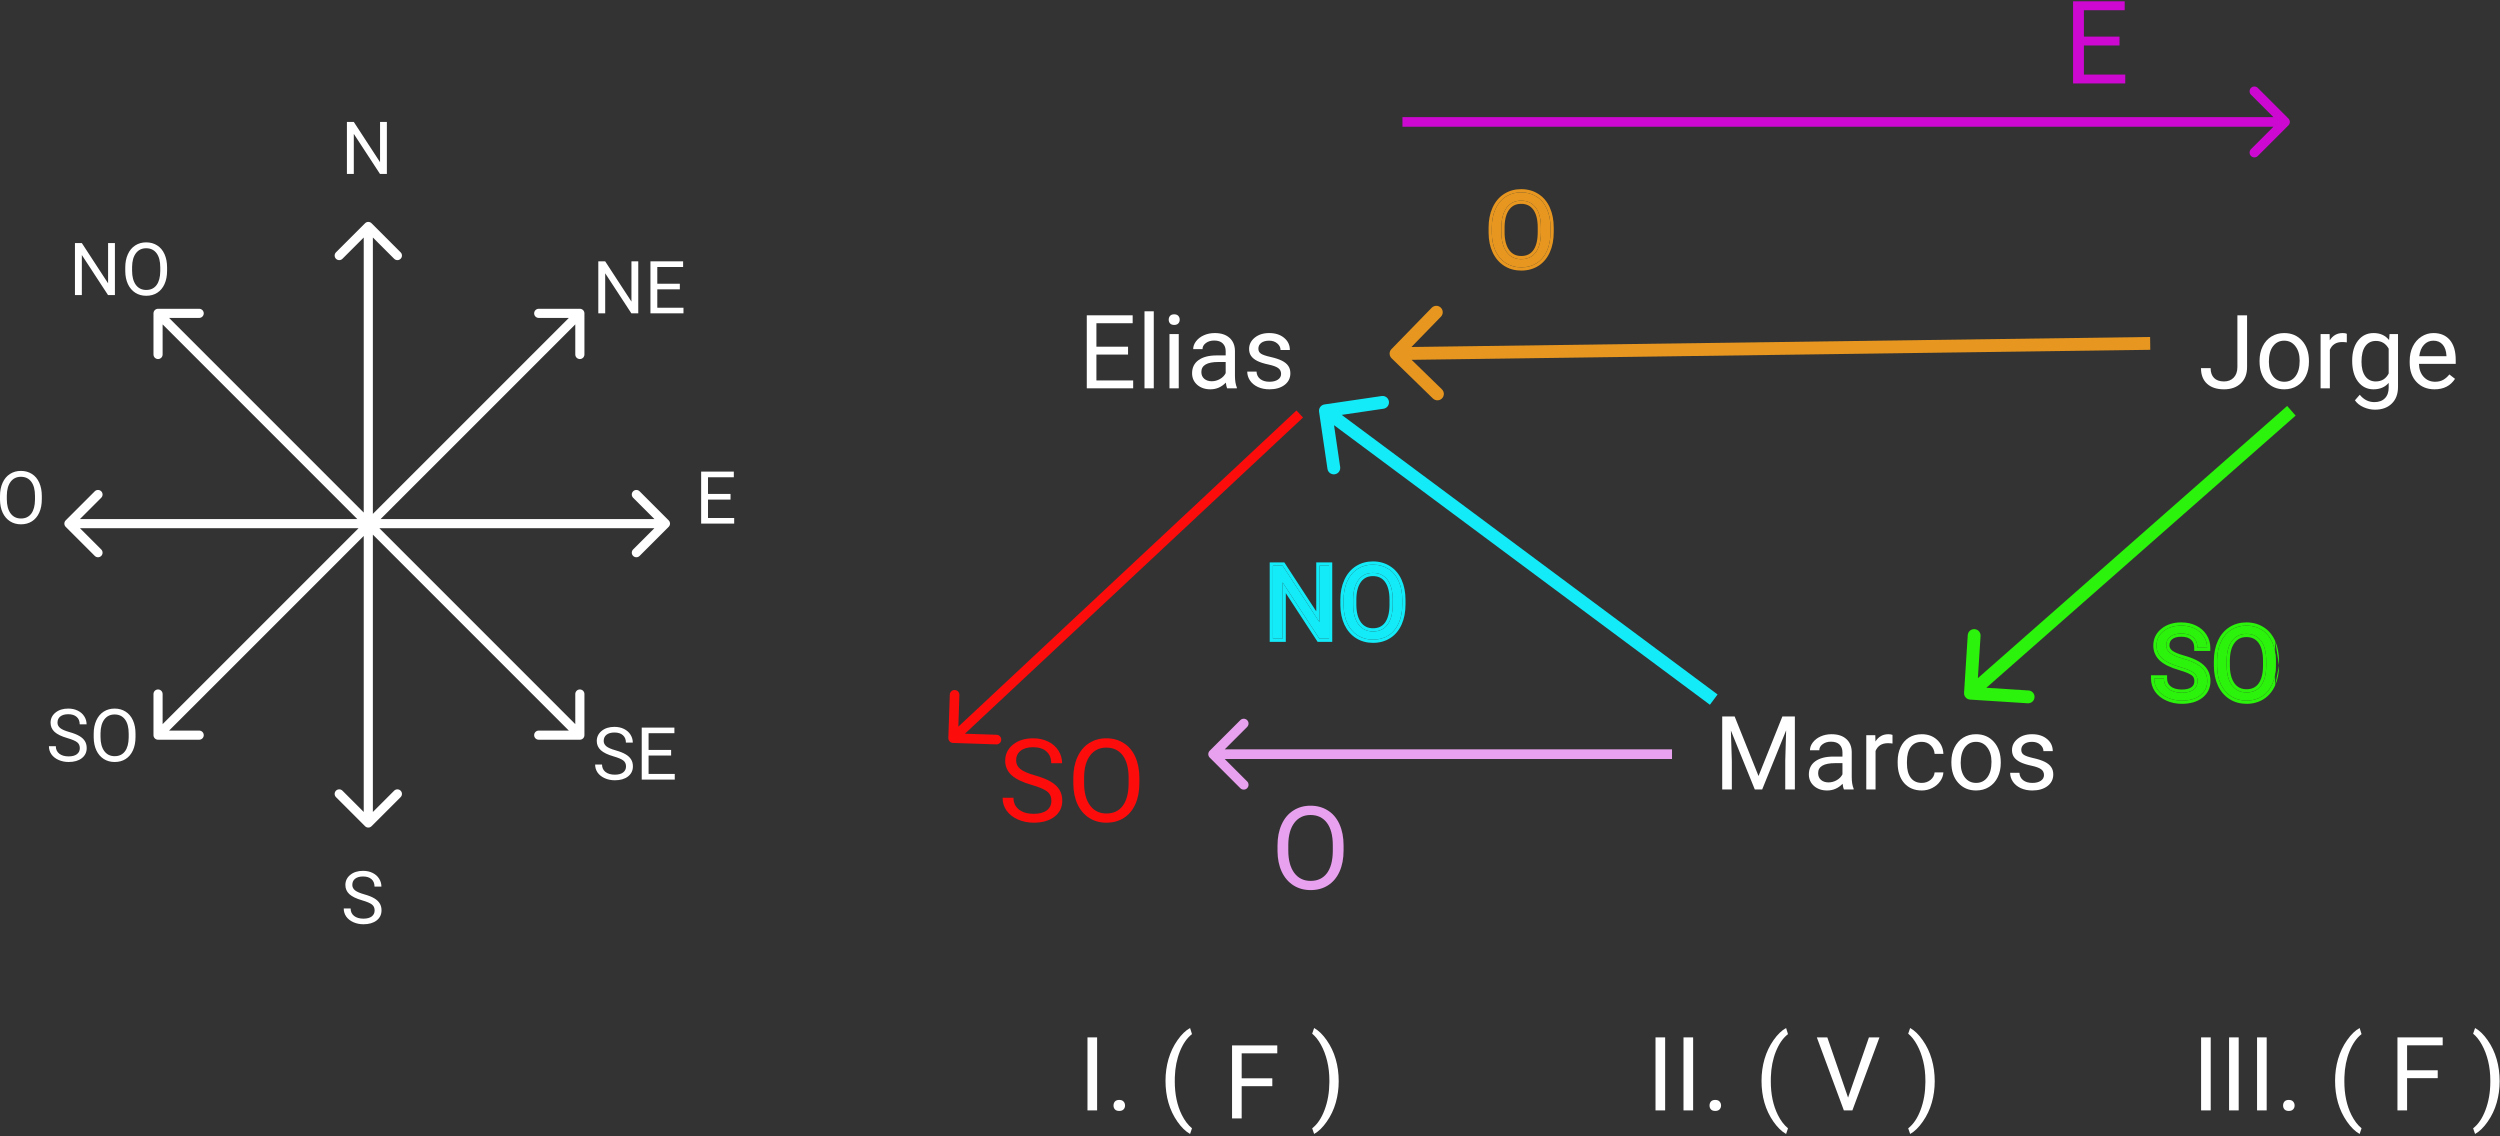 <svg width="779" height="354" viewBox="0 0 779 354" fill="none" xmlns="http://www.w3.org/2000/svg">
<rect x="0" y="0" width="779" height="354" fill="#333333" stroke="none"/>
<g id="0128209">
<path id="Union" fill-rule="evenodd" clip-rule="evenodd" d="M120.549 54.201H118.402L110.246 41.716V54.201H108.098V38H110.246L118.424 50.54V38H120.549V54.201ZM113.756 257.454C114.312 258.01 115.214 258.01 115.77 257.454L124.834 248.39C125.39 247.834 125.39 246.932 124.834 246.376C124.278 245.82 123.376 245.82 122.82 246.376L116.187 253.008V166.594L177.245 227.652H167.865C167.079 227.652 166.441 228.289 166.441 229.076C166.441 229.863 167.079 230.5 167.865 230.5H180.683C181.47 230.5 182.108 229.863 182.108 229.076V216.258C182.108 215.471 181.47 214.833 180.683 214.833C179.897 214.833 179.259 215.471 179.259 216.258V225.637L118.202 164.58H203.915L197.282 171.212C196.726 171.769 196.726 172.67 197.282 173.227C197.838 173.783 198.74 173.783 199.296 173.227L208.36 164.163C208.916 163.607 208.916 162.705 208.36 162.149L199.296 153.085C198.74 152.529 197.838 152.529 197.282 153.085C196.726 153.641 196.726 154.543 197.282 155.099L203.915 161.731H118.606L179.259 101.079V110.459C179.259 111.245 179.897 111.883 180.683 111.883C181.47 111.883 182.108 111.245 182.108 110.459V97.64C182.108 96.854 181.47 96.216 180.683 96.216H167.865C167.079 96.216 166.441 96.854 166.441 97.64C166.441 98.427 167.079 99.064 167.865 99.064H177.245L116.187 160.122V74.007L122.82 80.64C123.376 81.196 124.278 81.196 124.834 80.64C125.39 80.084 125.39 79.182 124.834 78.626L115.77 69.562C115.214 69.005 114.312 69.005 113.756 69.562L104.692 78.626C104.136 79.182 104.136 80.084 104.692 80.64C105.248 81.196 106.15 81.196 106.706 80.64L113.339 74.007V159.717L52.686 99.065H62.066C62.853 99.065 63.49 98.427 63.49 97.64C63.49 96.854 62.853 96.216 62.066 96.216H49.248C48.461 96.216 47.824 96.854 47.824 97.64V110.459C47.824 111.245 48.461 111.883 49.248 111.883C50.034 111.883 50.672 111.245 50.672 110.459V101.079L111.325 161.731H24.913L31.546 155.099C32.102 154.543 32.102 153.641 31.546 153.085C30.99 152.529 30.088 152.529 29.532 153.085L20.468 162.149C19.912 162.705 19.912 163.607 20.468 164.163L29.532 173.227C30.088 173.783 30.99 173.783 31.546 173.227C32.102 172.67 32.102 171.769 31.546 171.212L24.913 164.58H111.729L50.672 225.637V216.258C50.672 215.471 50.034 214.833 49.248 214.833C48.461 214.833 47.824 215.471 47.824 216.258V229.076C47.824 229.862 48.461 230.5 49.248 230.5H62.066C62.853 230.5 63.49 229.862 63.49 229.076C63.49 228.289 62.853 227.652 62.066 227.652H52.686L113.339 166.999V253.008L106.706 246.376C106.15 245.82 105.248 245.82 104.692 246.376C104.136 246.932 104.136 247.834 104.692 248.39L113.756 257.454ZM108.866 278.62C109.704 279.384 111.039 280.029 112.872 280.556C114.333 280.979 115.342 281.409 115.898 281.847C116.455 282.277 116.733 282.889 116.733 283.683C116.733 284.477 116.432 285.103 115.831 285.563C115.231 286.023 114.366 286.253 113.239 286.253C112.03 286.253 111.062 285.971 110.335 285.407C109.615 284.836 109.255 284.061 109.255 283.082H107.108C107.108 284.024 107.368 284.866 107.887 285.608C108.413 286.35 109.159 286.936 110.123 287.366C111.088 287.789 112.126 288 113.239 288C114.952 288 116.321 287.607 117.345 286.821C118.368 286.027 118.88 284.974 118.88 283.661C118.88 282.837 118.695 282.121 118.324 281.513C117.96 280.905 117.397 280.374 116.633 279.922C115.876 279.462 114.823 279.043 113.473 278.665C112.13 278.286 111.177 277.871 110.613 277.418C110.057 276.958 109.778 276.398 109.778 275.738C109.778 274.915 110.071 274.273 110.657 273.813C111.251 273.346 112.074 273.112 113.128 273.112C114.263 273.112 115.142 273.394 115.765 273.958C116.388 274.514 116.699 275.282 116.699 276.261H118.847C118.847 275.364 118.606 274.536 118.124 273.78C117.649 273.023 116.974 272.43 116.098 271.999C115.231 271.569 114.24 271.354 113.128 271.354C111.496 271.354 110.168 271.773 109.144 272.611C108.128 273.442 107.62 274.496 107.62 275.772C107.62 276.899 108.035 277.849 108.866 278.62ZM227.635 155.667H220.614V161.409H228.77V163.156H218.477V146.955H228.659V148.713H220.614V153.92H227.635V155.667ZM12.229 159.74C12.763 158.553 13.03 157.166 13.03 155.578V154.555C13.03 152.975 12.763 151.591 12.229 150.404C11.694 149.21 10.93 148.301 9.936 147.678C8.95 147.048 7.807 146.732 6.509 146.732C5.233 146.732 4.098 147.051 3.104 147.689C2.118 148.32 1.354 149.232 0.812 150.427C0.271 151.621 0 152.997 0 154.555V155.723C0.015 157.251 0.293 158.597 0.835 159.762C1.383 160.919 2.151 161.813 3.138 162.444C4.124 163.067 5.256 163.378 6.532 163.378C7.837 163.378 8.979 163.067 9.959 162.444C10.938 161.821 11.694 160.919 12.229 159.74ZM9.747 150.115C10.519 151.139 10.904 152.611 10.904 154.532V155.734C10.882 157.611 10.493 159.054 9.736 160.062C8.979 161.064 7.911 161.565 6.532 161.565C5.159 161.565 4.08 161.034 3.294 159.973C2.515 158.905 2.125 157.44 2.125 155.578V154.388C2.147 152.563 2.544 151.139 3.316 150.115C4.095 149.084 5.159 148.568 6.509 148.568C7.896 148.568 8.976 149.084 9.747 150.115ZM52.063 84.366C52.063 85.953 51.796 87.341 51.262 88.527C50.728 89.707 49.971 90.608 48.992 91.231C48.013 91.854 46.87 92.166 45.565 92.166C44.289 92.166 43.158 91.854 42.171 91.231C41.184 90.601 40.417 89.707 39.868 88.55C39.326 87.385 39.048 86.039 39.033 84.511V83.342C39.033 81.784 39.304 80.409 39.846 79.214C40.387 78.02 41.151 77.108 42.138 76.477C43.132 75.839 44.267 75.52 45.543 75.52C46.841 75.52 47.983 75.835 48.97 76.466C49.964 77.089 50.728 77.998 51.262 79.192C51.796 80.379 52.063 81.762 52.063 83.342V84.366ZM49.938 83.32C49.938 81.399 49.552 79.926 48.781 78.903C48.009 77.871 46.93 77.356 45.543 77.356C44.193 77.356 43.128 77.871 42.349 78.903C41.578 79.926 41.181 81.351 41.159 83.175V84.366C41.159 86.228 41.548 87.693 42.327 88.761C43.113 89.822 44.193 90.352 45.565 90.352C46.945 90.352 48.013 89.852 48.769 88.85C49.526 87.841 49.915 86.398 49.938 84.522V83.32ZM35.806 91.943H33.659L25.503 79.459V91.943H23.355V75.743H25.503L33.681 88.283V75.743H35.806V91.943ZM196.735 97.64H198.883V81.44H196.758V93.98L188.579 81.44H186.432V97.64H188.579V85.156L196.735 97.64ZM204.813 90.152H211.835V88.405H204.813V83.198H212.858V81.44H202.677V97.64H212.97V95.894H204.813V90.152ZM21.008 229.995C19.175 229.469 17.84 228.823 17.002 228.059C16.171 227.288 15.756 226.338 15.756 225.211C15.756 223.935 16.264 222.881 17.28 222.051C18.304 221.212 19.632 220.793 21.264 220.793C22.376 220.793 23.367 221.008 24.235 221.439C25.11 221.869 25.785 222.462 26.26 223.219C26.742 223.976 26.983 224.803 26.983 225.7H24.835C24.835 224.721 24.524 223.953 23.901 223.397C23.278 222.833 22.398 222.551 21.264 222.551C20.21 222.551 19.387 222.785 18.793 223.252C18.207 223.712 17.914 224.354 17.914 225.177C17.914 225.838 18.193 226.398 18.749 226.857C19.313 227.31 20.266 227.725 21.608 228.104C22.959 228.482 24.012 228.901 24.769 229.361C25.533 229.814 26.096 230.344 26.46 230.952C26.831 231.56 27.016 232.276 27.016 233.1C27.016 234.413 26.504 235.466 25.481 236.26C24.457 237.046 23.088 237.439 21.375 237.439C20.262 237.439 19.224 237.228 18.259 236.805C17.295 236.375 16.549 235.789 16.023 235.047C15.504 234.305 15.244 233.463 15.244 232.521H17.391C17.391 233.5 17.751 234.275 18.471 234.847C19.198 235.41 20.166 235.692 21.375 235.692C22.502 235.692 23.367 235.462 23.967 235.002C24.568 234.543 24.869 233.916 24.869 233.122C24.869 232.328 24.59 231.716 24.034 231.286C23.478 230.848 22.469 230.418 21.008 229.995ZM42.227 229.639C42.227 231.227 41.96 232.614 41.426 233.801C40.892 234.98 40.135 235.881 39.156 236.505C38.176 237.128 37.034 237.439 35.729 237.439C34.453 237.439 33.322 237.128 32.335 236.505C31.348 235.874 30.581 234.98 30.032 233.823C29.49 232.658 29.212 231.312 29.197 229.784V228.616C29.197 227.058 29.468 225.682 30.009 224.487C30.551 223.293 31.315 222.381 32.301 221.75C33.295 221.112 34.431 220.793 35.706 220.793C37.005 220.793 38.147 221.109 39.133 221.739C40.127 222.362 40.892 223.271 41.426 224.465C41.96 225.652 42.227 227.036 42.227 228.616V229.639ZM40.102 228.593C40.102 226.672 39.716 225.2 38.944 224.176C38.173 223.145 37.093 222.629 35.706 222.629C34.356 222.629 33.292 223.145 32.513 224.176C31.741 225.2 31.345 226.624 31.322 228.449V229.639C31.322 231.501 31.712 232.966 32.491 234.034C33.277 235.095 34.356 235.626 35.729 235.626C37.108 235.626 38.176 235.125 38.933 234.123C39.69 233.115 40.079 231.672 40.102 229.795V228.593ZM187.2 233.756C188.038 234.52 189.373 235.166 191.205 235.692C192.667 236.115 193.675 236.545 194.232 236.983C194.788 237.413 195.066 238.025 195.066 238.819C195.066 239.613 194.766 240.24 194.165 240.699C193.564 241.159 192.7 241.389 191.572 241.389C190.363 241.389 189.395 241.107 188.668 240.544C187.949 239.972 187.589 239.197 187.589 238.218H185.442C185.442 239.16 185.701 240.002 186.22 240.744C186.747 241.486 187.493 242.072 188.457 242.502C189.421 242.925 190.46 243.136 191.572 243.136C193.286 243.136 194.655 242.743 195.678 241.957C196.702 241.163 197.214 240.11 197.214 238.797C197.214 237.973 197.028 237.258 196.658 236.649C196.294 236.041 195.73 235.511 194.966 235.058C194.21 234.598 193.156 234.179 191.806 233.801C190.464 233.422 189.51 233.007 188.947 232.555C188.39 232.095 188.112 231.535 188.112 230.874C188.112 230.051 188.405 229.409 188.991 228.949C189.584 228.482 190.408 228.248 191.461 228.248C192.596 228.248 193.475 228.53 194.098 229.094C194.721 229.65 195.033 230.418 195.033 231.397H197.18C197.18 230.5 196.939 229.673 196.457 228.916C195.982 228.159 195.307 227.566 194.432 227.136C193.564 226.705 192.574 226.49 191.461 226.49C189.829 226.49 188.501 226.909 187.478 227.748C186.462 228.578 185.953 229.632 185.953 230.908C185.953 232.035 186.369 232.985 187.2 233.756ZM202.099 235.425H209.12V233.678H202.099V228.471H210.143V226.713H199.962V242.914H210.255V241.167H202.099V235.425Z" fill="white"/>
<g id="Group 143">
<g id="Group 141">
<g id="Jorge">
<path d="M697.172 98.25H700.188V114.359C700.188 116.536 699.531 118.24 698.219 119.469C696.917 120.698 695.177 121.312 693 121.312C690.74 121.312 688.979 120.734 687.719 119.578C686.458 118.422 685.828 116.802 685.828 114.719H688.828C688.828 116.021 689.182 117.036 689.891 117.766C690.609 118.495 691.646 118.859 693 118.859C694.24 118.859 695.24 118.469 696 117.688C696.771 116.906 697.161 115.812 697.172 114.406V98.25Z" fill="white"/>
<path d="M704.078 112.391C704.078 110.734 704.401 109.245 705.047 107.922C705.703 106.599 706.609 105.578 707.766 104.859C708.932 104.141 710.26 103.781 711.75 103.781C714.052 103.781 715.911 104.578 717.328 106.172C718.755 107.766 719.469 109.885 719.469 112.531V112.734C719.469 114.38 719.151 115.859 718.516 117.172C717.891 118.474 716.99 119.49 715.812 120.219C714.646 120.948 713.302 121.312 711.781 121.312C709.49 121.312 707.63 120.516 706.203 118.922C704.786 117.328 704.078 115.219 704.078 112.594V112.391ZM706.984 112.734C706.984 114.609 707.417 116.115 708.281 117.25C709.156 118.385 710.323 118.953 711.781 118.953C713.25 118.953 714.417 118.38 715.281 117.234C716.146 116.078 716.578 114.464 716.578 112.391C716.578 110.536 716.135 109.036 715.25 107.891C714.375 106.734 713.208 106.156 711.75 106.156C710.323 106.156 709.172 106.724 708.297 107.859C707.422 108.995 706.984 110.62 706.984 112.734Z" fill="white"/>
<path d="M731.266 106.688C730.828 106.615 730.354 106.578 729.844 106.578C727.948 106.578 726.661 107.385 725.984 109V121H723.094V104.094H725.906L725.953 106.047C726.901 104.536 728.245 103.781 729.984 103.781C730.547 103.781 730.974 103.854 731.266 104V106.688Z" fill="white"/>
<path d="M732.938 112.406C732.938 109.771 733.547 107.677 734.766 106.125C735.984 104.562 737.599 103.781 739.609 103.781C741.672 103.781 743.281 104.51 744.438 105.969L744.578 104.094H747.219V120.594C747.219 122.781 746.568 124.505 745.266 125.766C743.974 127.026 742.234 127.656 740.047 127.656C738.828 127.656 737.635 127.396 736.469 126.875C735.302 126.354 734.411 125.641 733.797 124.734L735.297 123C736.536 124.531 738.052 125.297 739.844 125.297C741.25 125.297 742.344 124.901 743.125 124.109C743.917 123.318 744.312 122.203 744.312 120.766V119.312C743.156 120.646 741.578 121.312 739.578 121.312C737.599 121.312 735.995 120.516 734.766 118.922C733.547 117.328 732.938 115.156 732.938 112.406ZM735.844 112.734C735.844 114.641 736.234 116.141 737.016 117.234C737.797 118.318 738.891 118.859 740.297 118.859C742.12 118.859 743.458 118.031 744.312 116.375V108.656C743.427 107.042 742.099 106.234 740.328 106.234C738.922 106.234 737.823 106.781 737.031 107.875C736.24 108.969 735.844 110.589 735.844 112.734Z" fill="white"/>
<path d="M758.609 121.312C756.318 121.312 754.453 120.562 753.016 119.062C751.578 117.552 750.859 115.536 750.859 113.016V112.484C750.859 110.807 751.177 109.312 751.812 108C752.458 106.677 753.354 105.646 754.5 104.906C755.656 104.156 756.906 103.781 758.25 103.781C760.448 103.781 762.156 104.505 763.375 105.953C764.594 107.401 765.203 109.474 765.203 112.172V113.375H753.75C753.792 115.042 754.276 116.391 755.203 117.422C756.141 118.443 757.328 118.953 758.766 118.953C759.786 118.953 760.651 118.745 761.359 118.328C762.068 117.911 762.688 117.359 763.219 116.672L764.984 118.047C763.568 120.224 761.443 121.312 758.609 121.312ZM758.25 106.156C757.083 106.156 756.104 106.583 755.312 107.438C754.521 108.281 754.031 109.469 753.844 111H762.312V110.781C762.229 109.312 761.833 108.177 761.125 107.375C760.417 106.562 759.458 106.156 758.25 106.156Z" fill="white"/>
</g>
<path id="Arrow 10 (Stroke)" fill-rule="evenodd" clip-rule="evenodd" d="M631.836 219.142L613.873 217.996C612.77 217.926 611.934 216.975 612.004 215.873L613.151 197.909C613.221 196.807 614.172 195.97 615.274 196.041C616.376 196.111 617.213 197.062 617.143 198.164L616.304 211.309L712.679 126.499L715.321 129.501L618.946 214.312L632.091 215.151C633.193 215.221 634.03 216.172 633.959 217.274C633.889 218.376 632.938 219.213 631.836 219.142Z" fill="#2CF30B"/>
<g id="SO">
<path d="M679.344 207.859C676.771 207.12 674.896 206.214 673.719 205.141C672.552 204.057 671.969 202.724 671.969 201.141C671.969 199.349 672.682 197.87 674.109 196.703C675.547 195.526 677.411 194.938 679.703 194.938C681.266 194.938 682.656 195.24 683.875 195.844C685.104 196.448 686.052 197.281 686.719 198.344C687.396 199.406 687.734 200.568 687.734 201.828H684.719C684.719 200.453 684.281 199.375 683.406 198.594C682.531 197.802 681.297 197.406 679.703 197.406C678.224 197.406 677.068 197.734 676.234 198.391C675.411 199.036 675 199.938 675 201.094C675 202.021 675.391 202.807 676.172 203.453C676.964 204.089 678.302 204.672 680.188 205.203C682.083 205.734 683.562 206.323 684.625 206.969C685.698 207.604 686.49 208.349 687 209.203C687.521 210.057 687.781 211.062 687.781 212.219C687.781 214.062 687.062 215.542 685.625 216.656C684.188 217.76 682.266 218.312 679.859 218.312C678.297 218.312 676.839 218.016 675.484 217.422C674.13 216.818 673.083 215.995 672.344 214.953C671.615 213.911 671.25 212.729 671.25 211.406H674.266C674.266 212.781 674.771 213.87 675.781 214.672C676.802 215.464 678.161 215.859 679.859 215.859C681.443 215.859 682.656 215.536 683.5 214.891C684.344 214.245 684.766 213.365 684.766 212.25C684.766 211.135 684.375 210.276 683.594 209.672C682.812 209.057 681.396 208.453 679.344 207.859Z" fill="#2CF30B"/>
<path d="M709.141 207.359C709.141 209.589 708.766 211.536 708.016 213.203C707.266 214.859 706.203 216.125 704.828 217C703.453 217.875 701.849 218.312 700.016 218.312C698.224 218.312 696.635 217.875 695.25 217C693.865 216.115 692.786 214.859 692.016 213.234C691.255 211.599 690.865 209.708 690.844 207.562V205.922C690.844 203.734 691.224 201.802 691.984 200.125C692.745 198.448 693.818 197.167 695.203 196.281C696.599 195.385 698.193 194.938 699.984 194.938C701.807 194.938 703.411 195.38 704.797 196.266C706.193 197.141 707.266 198.417 708.016 200.094C708.766 201.76 709.141 203.703 709.141 205.922V207.359ZM706.156 205.891C706.156 203.193 705.615 201.125 704.531 199.688C703.448 198.24 701.932 197.516 699.984 197.516C698.089 197.516 696.594 198.24 695.5 199.688C694.417 201.125 693.859 203.125 693.828 205.688V207.359C693.828 209.974 694.375 212.031 695.469 213.531C696.573 215.021 698.089 215.766 700.016 215.766C701.953 215.766 703.453 215.062 704.516 213.656C705.578 212.24 706.125 210.214 706.156 207.578V205.891Z" fill="#2CF30B"/>
</g>
<path id="SO (Stroke)" fill-rule="evenodd" clip-rule="evenodd" d="M687.66 200.828C687.527 199.947 687.213 199.119 686.719 198.344C686.052 197.281 685.104 196.448 683.875 195.844C682.656 195.24 681.266 194.938 679.703 194.938C677.411 194.938 675.547 195.526 674.109 196.703C672.682 197.87 671.969 199.349 671.969 201.141C671.969 202.724 672.552 204.057 673.719 205.141C674.896 206.214 676.771 207.12 679.344 207.859C681.396 208.453 682.812 209.057 683.594 209.672C684.375 210.276 684.766 211.135 684.766 212.25C684.766 213.365 684.344 214.245 683.5 214.891C682.656 215.536 681.443 215.859 679.859 215.859C678.161 215.859 676.802 215.464 675.781 214.672C674.771 213.87 674.266 212.781 674.266 211.406H671.25C671.25 211.749 671.274 212.082 671.323 212.406C671.463 213.332 671.804 214.181 672.344 214.953C673.083 215.995 674.13 216.818 675.484 217.422C676.839 218.016 678.297 218.312 679.859 218.312C682.266 218.312 684.188 217.76 685.625 216.656C687.062 215.542 687.781 214.062 687.781 212.219C687.781 211.062 687.521 210.057 687 209.203C686.49 208.349 685.698 207.604 684.625 206.969C683.562 206.323 682.083 205.734 680.188 205.203C678.302 204.672 676.964 204.089 676.172 203.453C675.391 202.807 675 202.021 675 201.094C675 199.938 675.411 199.036 676.234 198.391C677.068 197.734 678.224 197.406 679.703 197.406C681.297 197.406 682.531 197.802 683.406 198.594C684.281 199.375 684.719 200.453 684.719 201.828H687.734C687.734 201.488 687.71 201.154 687.66 200.828ZM680.458 204.24C678.61 203.72 677.434 203.181 676.803 202.678C676.232 202.203 676 201.69 676 201.094C676 200.208 676.298 199.612 676.852 199.177L676.853 199.176C677.452 198.705 678.361 198.406 679.703 198.406C681.137 198.406 682.1 198.761 682.735 199.335L682.74 199.34C683.366 199.898 683.719 200.684 683.719 201.828V202.828H688.734V201.828C688.734 200.379 688.342 199.032 687.564 197.809C686.79 196.577 685.696 195.625 684.318 194.947C682.942 194.265 681.396 193.938 679.703 193.938C677.236 193.938 675.131 194.574 673.476 195.929M680.458 204.24C682.394 204.783 683.968 205.4 685.14 206.111C686.316 206.809 687.242 207.66 687.856 208.686C688.485 209.72 688.781 210.91 688.781 212.219C688.781 214.367 687.923 216.14 686.238 217.447L686.234 217.449C684.572 218.726 682.414 219.312 679.859 219.312C678.167 219.312 676.571 218.99 675.083 218.338L675.077 218.335C673.586 217.67 672.387 216.742 671.528 215.532L671.524 215.527C670.673 214.31 670.25 212.926 670.25 211.406V210.406H675.266V211.406C675.266 212.497 675.648 213.287 676.399 213.885C677.196 214.501 678.316 214.859 679.859 214.859C681.326 214.859 682.29 214.557 682.892 214.097C683.475 213.65 683.766 213.071 683.766 212.25C683.766 211.4 683.485 210.852 682.982 210.463L682.975 210.458C682.357 209.972 681.104 209.41 679.067 208.82C676.434 208.064 674.388 207.104 673.045 205.88L673.038 205.873C671.669 204.602 670.969 203.004 670.969 201.141C670.969 199.039 671.825 197.279 673.476 195.929M708.928 213.613L708.927 213.616C708.106 215.428 706.923 216.853 705.365 217.844C703.81 218.833 702.015 219.312 700.016 219.312C698.053 219.312 696.276 218.831 694.716 217.845L694.711 217.843C693.153 216.847 691.956 215.441 691.112 213.663L691.109 213.656C690.278 211.869 689.866 209.834 689.844 207.572L689.844 207.562L689.844 205.922C689.844 203.618 690.244 201.541 691.074 199.712C691.904 197.881 693.097 196.441 694.664 195.439C696.234 194.432 698.018 193.938 699.984 193.938C701.975 193.938 703.769 194.423 705.332 195.421C706.912 196.412 708.107 197.849 708.928 199.683M703.733 200.289L703.731 200.287C702.852 199.113 701.645 198.516 699.984 198.516C698.386 198.516 697.194 199.105 696.299 200.289C695.388 201.497 694.859 203.26 694.828 205.694V207.359C694.828 209.844 695.349 211.667 696.274 212.939C697.181 214.16 698.392 214.766 700.016 214.766C701.675 214.766 702.864 214.183 703.717 213.055C704.602 211.874 705.126 210.09 705.156 207.572V205.891C705.156 203.307 704.634 201.486 703.733 200.289ZM706.156 207.578C706.125 210.214 705.578 212.24 704.516 213.656C703.453 215.062 701.953 215.766 700.016 215.766C698.089 215.766 696.573 215.021 695.469 213.531C694.375 212.031 693.828 209.974 693.828 207.359V205.688C693.859 203.125 694.417 201.125 695.5 199.688C696.594 198.24 698.089 197.516 699.984 197.516C701.932 197.516 703.448 198.24 704.531 199.688C705.615 201.125 706.156 203.193 706.156 205.891V207.578ZM708.928 213.613C709.747 211.793 710.141 209.7 710.141 207.359L708.928 213.613ZM708.928 199.686C709.747 201.505 710.141 203.592 710.141 205.922V207.359M708.016 213.203C708.766 211.536 709.141 209.589 709.141 207.359V205.922C709.141 203.703 708.766 201.76 708.016 200.094C707.266 198.417 706.193 197.141 704.797 196.266C703.411 195.38 701.807 194.938 699.984 194.938C698.193 194.938 696.599 195.385 695.203 196.281C693.818 197.167 692.745 198.448 691.984 200.125C691.224 201.802 690.844 203.734 690.844 205.922V207.562C690.865 209.708 691.255 211.599 692.016 213.234C692.786 214.859 693.865 216.115 695.25 217C696.635 217.875 698.224 218.312 700.016 218.312C701.849 218.312 703.453 217.875 704.828 217C706.203 216.125 707.266 214.859 708.016 213.203Z" fill="#2CF30B"/>
<g id="Marcos">
<path d="M540.516 223.25L547.953 241.812L555.391 223.25H559.281V246H556.281V237.141L556.562 227.578L549.094 246H546.797L539.344 227.625L539.641 237.141V246H536.641V223.25H540.516Z" fill="white"/>
<path d="M574.562 246C574.396 245.667 574.26 245.073 574.156 244.219C572.812 245.615 571.208 246.312 569.344 246.312C567.677 246.312 566.307 245.844 565.234 244.906C564.172 243.958 563.641 242.76 563.641 241.312C563.641 239.552 564.307 238.188 565.641 237.219C566.984 236.24 568.87 235.75 571.297 235.75H574.109V234.422C574.109 233.411 573.807 232.609 573.203 232.016C572.599 231.411 571.708 231.109 570.531 231.109C569.5 231.109 568.635 231.37 567.938 231.891C567.24 232.411 566.891 233.042 566.891 233.781H563.984C563.984 232.938 564.281 232.125 564.875 231.344C565.479 230.552 566.292 229.927 567.312 229.469C568.344 229.01 569.474 228.781 570.703 228.781C572.651 228.781 574.177 229.271 575.281 230.25C576.385 231.219 576.958 232.557 577 234.266V242.047C577 243.599 577.198 244.833 577.594 245.75V246H574.562ZM569.766 243.797C570.672 243.797 571.531 243.562 572.344 243.094C573.156 242.625 573.745 242.016 574.109 241.266V237.797H571.844C568.302 237.797 566.531 238.833 566.531 240.906C566.531 241.812 566.833 242.521 567.438 243.031C568.042 243.542 568.818 243.797 569.766 243.797Z" fill="white"/>
<path d="M589.703 231.688C589.266 231.615 588.792 231.578 588.281 231.578C586.385 231.578 585.099 232.385 584.422 234V246H581.531V229.094H584.344L584.391 231.047C585.339 229.536 586.682 228.781 588.422 228.781C588.984 228.781 589.411 228.854 589.703 229V231.688Z" fill="white"/>
<path d="M598.844 243.953C599.875 243.953 600.776 243.641 601.547 243.016C602.318 242.391 602.745 241.609 602.828 240.672H605.562C605.51 241.641 605.177 242.562 604.562 243.438C603.948 244.312 603.125 245.01 602.094 245.531C601.073 246.052 599.99 246.312 598.844 246.312C596.542 246.312 594.708 245.547 593.344 244.016C591.99 242.474 591.312 240.37 591.312 237.703V237.219C591.312 235.573 591.615 234.109 592.219 232.828C592.823 231.547 593.688 230.552 594.812 229.844C595.948 229.135 597.286 228.781 598.828 228.781C600.724 228.781 602.297 229.349 603.547 230.484C604.807 231.62 605.479 233.094 605.562 234.906H602.828C602.745 233.812 602.328 232.917 601.578 232.219C600.839 231.51 599.922 231.156 598.828 231.156C597.359 231.156 596.219 231.688 595.406 232.75C594.604 233.802 594.203 235.328 594.203 237.328V237.875C594.203 239.823 594.604 241.323 595.406 242.375C596.208 243.427 597.354 243.953 598.844 243.953Z" fill="white"/>
<path d="M608.047 237.391C608.047 235.734 608.37 234.245 609.016 232.922C609.672 231.599 610.578 230.578 611.734 229.859C612.901 229.141 614.229 228.781 615.719 228.781C618.021 228.781 619.88 229.578 621.297 231.172C622.724 232.766 623.438 234.885 623.438 237.531V237.734C623.438 239.38 623.12 240.859 622.484 242.172C621.859 243.474 620.958 244.49 619.781 245.219C618.615 245.948 617.271 246.312 615.75 246.312C613.458 246.312 611.599 245.516 610.172 243.922C608.755 242.328 608.047 240.219 608.047 237.594V237.391ZM610.953 237.734C610.953 239.609 611.385 241.115 612.25 242.25C613.125 243.385 614.292 243.953 615.75 243.953C617.219 243.953 618.385 243.38 619.25 242.234C620.115 241.078 620.547 239.464 620.547 237.391C620.547 235.536 620.104 234.036 619.219 232.891C618.344 231.734 617.177 231.156 615.719 231.156C614.292 231.156 613.141 231.724 612.266 232.859C611.391 233.995 610.953 235.62 610.953 237.734Z" fill="white"/>
<path d="M636.906 241.516C636.906 240.734 636.609 240.13 636.016 239.703C635.432 239.266 634.406 238.891 632.938 238.578C631.479 238.266 630.318 237.891 629.453 237.453C628.599 237.016 627.964 236.495 627.547 235.891C627.141 235.286 626.938 234.568 626.938 233.734C626.938 232.349 627.521 231.177 628.688 230.219C629.865 229.26 631.365 228.781 633.188 228.781C635.104 228.781 636.656 229.276 637.844 230.266C639.042 231.255 639.641 232.521 639.641 234.062H636.734C636.734 233.271 636.396 232.589 635.719 232.016C635.052 231.443 634.208 231.156 633.188 231.156C632.135 231.156 631.312 231.385 630.719 231.844C630.125 232.302 629.828 232.901 629.828 233.641C629.828 234.339 630.104 234.865 630.656 235.219C631.208 235.573 632.203 235.911 633.641 236.234C635.089 236.557 636.26 236.943 637.156 237.391C638.052 237.839 638.714 238.38 639.141 239.016C639.578 239.641 639.797 240.406 639.797 241.312C639.797 242.823 639.193 244.036 637.984 244.953C636.776 245.859 635.208 246.312 633.281 246.312C631.927 246.312 630.729 246.073 629.688 245.594C628.646 245.115 627.828 244.448 627.234 243.594C626.651 242.729 626.359 241.797 626.359 240.797H629.25C629.302 241.766 629.688 242.536 630.406 243.109C631.135 243.672 632.094 243.953 633.281 243.953C634.375 243.953 635.25 243.734 635.906 243.297C636.573 242.849 636.906 242.255 636.906 241.516Z" fill="white"/>
</g>
</g>
<g id="Group 142">
<path id="Arrow 11 (Stroke)" fill-rule="evenodd" clip-rule="evenodd" d="M413.638 146.1L411.021 128.291C410.861 127.198 411.616 126.182 412.709 126.021L430.518 123.405C431.611 123.244 432.627 124 432.788 125.093C432.948 126.186 432.192 127.202 431.1 127.362L418.068 129.277L535.194 216.395L532.806 219.605L415.681 132.486L417.595 145.518C417.756 146.611 417 147.627 415.907 147.788C414.814 147.948 413.798 147.192 413.638 146.1Z" fill="#13EBF9"/>
<g id="NO">
<path d="M414.125 199H411.109L399.656 181.469V199H396.641V176.25H399.656L411.141 193.859V176.25H414.125V199Z" fill="#13EBF9"/>
<path d="M436.953 188.359C436.953 190.589 436.578 192.536 435.828 194.203C435.078 195.859 434.016 197.125 432.641 198C431.266 198.875 429.661 199.312 427.828 199.312C426.036 199.312 424.448 198.875 423.062 198C421.677 197.115 420.599 195.859 419.828 194.234C419.068 192.599 418.677 190.708 418.656 188.562V186.922C418.656 184.734 419.036 182.802 419.797 181.125C420.557 179.448 421.63 178.167 423.016 177.281C424.411 176.385 426.005 175.938 427.797 175.938C429.62 175.938 431.224 176.38 432.609 177.266C434.005 178.141 435.078 179.417 435.828 181.094C436.578 182.76 436.953 184.703 436.953 186.922V188.359ZM433.969 186.891C433.969 184.193 433.427 182.125 432.344 180.688C431.26 179.24 429.745 178.516 427.797 178.516C425.901 178.516 424.406 179.24 423.312 180.688C422.229 182.125 421.672 184.125 421.641 186.688V188.359C421.641 190.974 422.188 193.031 423.281 194.531C424.385 196.021 425.901 196.766 427.828 196.766C429.766 196.766 431.266 196.062 432.328 194.656C433.391 193.24 433.938 191.214 433.969 188.578V186.891Z" fill="#13EBF9"/>
</g>
<path id="NO (Stroke)" fill-rule="evenodd" clip-rule="evenodd" d="M415.125 200H410.568L400.656 184.828V200H395.641V175.25H400.198L410.141 190.495V175.25H415.125V200ZM411.141 193.859L399.656 176.25H396.641V199H399.656V181.469L411.109 199H414.125V176.25H411.141V193.859ZM436.74 194.613L436.739 194.616C435.919 196.428 434.735 197.853 433.178 198.844C431.623 199.833 429.827 200.312 427.828 200.312C425.866 200.312 424.089 199.831 422.529 198.845L422.524 198.843C420.966 197.847 419.768 196.441 418.925 194.663L418.921 194.656C418.091 192.869 417.678 190.834 417.656 188.572L417.656 188.562L417.656 186.922C417.656 184.618 418.057 182.541 418.886 180.712C419.716 178.881 420.909 177.441 422.476 176.439C424.046 175.432 425.83 174.938 427.797 174.938C429.788 174.938 431.582 175.423 433.144 176.421C434.725 177.412 435.919 178.849 436.74 180.683M432.609 177.266C431.224 176.38 429.62 175.938 427.797 175.938C426.005 175.938 424.411 176.385 423.016 177.281C421.63 178.167 420.557 179.448 419.797 181.125C419.036 182.802 418.656 184.734 418.656 186.922V188.562C418.677 190.708 419.068 192.599 419.828 194.234C420.599 195.859 421.677 197.115 423.062 198C424.448 198.875 426.036 199.312 427.828 199.312C429.661 199.312 431.266 198.875 432.641 198C434.016 197.125 435.078 195.859 435.828 194.203C436.578 192.536 436.953 190.589 436.953 188.359V186.922C436.953 184.703 436.578 182.76 435.828 181.094C435.078 179.417 434.005 178.141 432.609 177.266ZM436.741 180.686C437.559 182.505 437.953 184.592 437.953 186.922V188.359C437.953 190.7 437.559 192.793 436.74 194.613M431.545 181.289L431.543 181.287C430.665 180.113 429.458 179.516 427.797 179.516C426.199 179.516 425.006 180.105 424.111 181.289C423.201 182.497 422.671 184.26 422.641 186.694V188.359C422.641 190.844 423.161 192.667 424.087 193.939C424.994 195.16 426.205 195.766 427.828 195.766C429.487 195.766 430.676 195.183 431.529 194.055C432.414 192.874 432.938 191.09 432.969 188.572V186.891C432.969 184.307 432.447 182.486 431.545 181.289ZM433.969 188.578C433.938 191.214 433.391 193.24 432.328 194.656C431.266 196.062 429.766 196.766 427.828 196.766C425.901 196.766 424.385 196.021 423.281 194.531C422.188 193.031 421.641 190.974 421.641 188.359V186.688C421.672 184.125 422.229 182.125 423.312 180.688C424.406 179.24 425.901 178.516 427.797 178.516C429.745 178.516 431.26 179.24 432.344 180.688C433.427 182.125 433.969 184.193 433.969 186.891V188.578Z" fill="#13EBF9"/>
<path id="Arrow 12 (Stroke)" fill-rule="evenodd" clip-rule="evenodd" d="M446.507 124.177L433.608 111.623C432.816 110.853 432.799 109.587 433.569 108.795L446.123 95.896C446.894 95.104 448.16 95.087 448.951 95.857C449.743 96.628 449.76 97.894 448.99 98.685L439.803 108.125L669.973 105L670.027 109L439.858 112.124L449.297 121.311C450.089 122.081 450.106 123.347 449.335 124.139C448.565 124.93 447.299 124.948 446.507 124.177Z" fill="#E79720"/>
<path id="O" d="M483.141 72.359C483.141 74.588 482.766 76.537 482.016 78.203C481.266 79.859 480.203 81.125 478.828 82C477.453 82.875 475.849 83.312 474.016 83.312C472.224 83.312 470.635 82.875 469.25 82C467.865 81.115 466.786 79.859 466.016 78.234C465.255 76.599 464.865 74.708 464.844 72.562V70.922C464.844 68.734 465.224 66.802 465.984 65.125C466.745 63.448 467.818 62.167 469.203 61.281C470.599 60.385 472.193 59.938 473.984 59.938C475.807 59.938 477.411 60.38 478.797 61.266C480.193 62.141 481.266 63.417 482.016 65.094C482.766 66.76 483.141 68.703 483.141 70.922V72.359ZM480.156 70.891C480.156 68.193 479.615 66.125 478.531 64.688C477.448 63.24 475.932 62.516 473.984 62.516C472.089 62.516 470.594 63.24 469.5 64.688C468.417 66.125 467.859 68.125 467.828 70.688V72.359C467.828 74.974 468.375 77.031 469.469 78.531C470.573 80.021 472.089 80.766 474.016 80.766C475.953 80.766 477.453 80.062 478.516 78.656C479.578 77.24 480.125 75.213 480.156 72.578V70.891Z" fill="#E79720"/>
<path id="O (Stroke)" fill-rule="evenodd" clip-rule="evenodd" d="M482.928 78.614L482.927 78.616C482.106 80.428 480.923 81.853 479.365 82.844C477.81 83.833 476.015 84.312 474.016 84.312C472.053 84.312 470.276 83.831 468.716 82.846L468.712 82.843C467.153 81.847 465.956 80.441 465.112 78.663L465.109 78.656L465.109 78.656C464.278 76.869 463.866 74.834 463.844 72.572L463.844 72.562H463.844V70.922C463.844 68.618 464.244 66.541 465.074 64.712C465.904 62.881 467.097 61.441 468.664 60.439C470.234 59.432 472.018 58.938 473.984 58.938C475.975 58.938 477.769 59.423 479.332 60.421C480.912 61.413 482.107 62.85 482.928 64.684C483.747 66.504 484.141 68.592 484.141 70.922V72.359C484.141 74.7 483.747 76.793 482.928 78.614ZM482.016 65.094C481.266 63.417 480.193 62.141 478.797 61.266C477.412 60.38 475.807 59.938 473.984 59.938C472.193 59.938 470.599 60.385 469.203 61.281C467.818 62.167 466.745 63.448 465.984 65.125C465.224 66.802 464.844 68.734 464.844 70.922V72.562C464.865 74.708 465.255 76.599 466.016 78.234C466.787 79.859 467.865 81.115 469.25 82C470.635 82.875 472.224 83.312 474.016 83.312C475.849 83.312 477.453 82.875 478.828 82C480.203 81.125 481.266 79.859 482.016 78.203C482.766 76.537 483.141 74.588 483.141 72.359V70.922C483.141 68.703 482.766 66.76 482.016 65.094ZM477.733 65.289L477.731 65.287C476.852 64.113 475.645 63.516 473.984 63.516C472.386 63.516 471.193 64.105 470.298 65.29C469.388 66.498 468.859 68.26 468.828 70.694V72.359C468.828 74.844 469.349 76.667 470.274 77.939C471.181 79.16 472.392 79.766 474.016 79.766C475.675 79.766 476.864 79.183 477.717 78.055C478.602 76.874 479.126 75.09 479.156 72.572V70.891C479.156 68.307 478.635 66.486 477.733 65.289ZM480.156 72.578C480.125 75.213 479.578 77.24 478.516 78.656C477.453 80.062 475.953 80.766 474.016 80.766C472.089 80.766 470.573 80.021 469.469 78.531C468.375 77.031 467.828 74.974 467.828 72.359V70.688C467.859 68.125 468.417 66.125 469.5 64.688C470.594 63.24 472.089 62.516 473.984 62.516C475.932 62.516 477.448 63.24 478.531 64.688C479.615 66.125 480.156 68.193 480.156 70.891V72.578Z" fill="#E79720"/>
<g id="Elias">
<path d="M351.5 110.484H341.641V118.547H353.094V121H338.641V98.25H352.938V100.719H341.641V108.031H351.5V110.484Z" fill="white"/>
<path d="M359.516 121H356.625V97H359.516V121Z" fill="white"/>
<path d="M367.297 121H364.406V104.094H367.297V121ZM364.172 99.609C364.172 99.141 364.312 98.745 364.594 98.422C364.885 98.099 365.312 97.938 365.875 97.938C366.438 97.938 366.865 98.099 367.156 98.422C367.448 98.745 367.594 99.141 367.594 99.609C367.594 100.078 367.448 100.469 367.156 100.781C366.865 101.094 366.438 101.25 365.875 101.25C365.312 101.25 364.885 101.094 364.594 100.781C364.312 100.469 364.172 100.078 364.172 99.609Z" fill="white"/>
<path d="M382.375 121C382.208 120.667 382.073 120.073 381.969 119.219C380.625 120.615 379.021 121.312 377.156 121.312C375.49 121.312 374.12 120.844 373.047 119.906C371.984 118.958 371.453 117.76 371.453 116.312C371.453 114.552 372.12 113.188 373.453 112.219C374.797 111.24 376.682 110.75 379.109 110.75H381.922V109.422C381.922 108.411 381.62 107.609 381.016 107.016C380.411 106.411 379.521 106.109 378.344 106.109C377.312 106.109 376.448 106.37 375.75 106.891C375.052 107.411 374.703 108.042 374.703 108.781H371.797C371.797 107.938 372.094 107.125 372.688 106.344C373.292 105.552 374.104 104.927 375.125 104.469C376.156 104.01 377.286 103.781 378.516 103.781C380.464 103.781 381.99 104.271 383.094 105.25C384.198 106.219 384.771 107.557 384.812 109.266V117.047C384.812 118.599 385.01 119.833 385.406 120.75V121H382.375ZM377.578 118.797C378.484 118.797 379.344 118.562 380.156 118.094C380.969 117.625 381.557 117.016 381.922 116.266V112.797H379.656C376.115 112.797 374.344 113.833 374.344 115.906C374.344 116.812 374.646 117.521 375.25 118.031C375.854 118.542 376.63 118.797 377.578 118.797Z" fill="white"/>
<path d="M399.188 116.516C399.188 115.734 398.891 115.13 398.297 114.703C397.714 114.266 396.688 113.891 395.219 113.578C393.76 113.266 392.599 112.891 391.734 112.453C390.88 112.016 390.245 111.495 389.828 110.891C389.422 110.286 389.219 109.568 389.219 108.734C389.219 107.349 389.802 106.177 390.969 105.219C392.146 104.26 393.646 103.781 395.469 103.781C397.385 103.781 398.938 104.276 400.125 105.266C401.323 106.255 401.922 107.521 401.922 109.062H399.016C399.016 108.271 398.677 107.589 398 107.016C397.333 106.443 396.49 106.156 395.469 106.156C394.417 106.156 393.594 106.385 393 106.844C392.406 107.302 392.109 107.901 392.109 108.641C392.109 109.339 392.385 109.865 392.938 110.219C393.49 110.573 394.484 110.911 395.922 111.234C397.37 111.557 398.542 111.943 399.438 112.391C400.333 112.839 400.995 113.38 401.422 114.016C401.859 114.641 402.078 115.406 402.078 116.312C402.078 117.823 401.474 119.036 400.266 119.953C399.057 120.859 397.49 121.312 395.562 121.312C394.208 121.312 393.01 121.073 391.969 120.594C390.927 120.115 390.109 119.448 389.516 118.594C388.932 117.729 388.641 116.797 388.641 115.797H391.531C391.583 116.766 391.969 117.536 392.688 118.109C393.417 118.672 394.375 118.953 395.562 118.953C396.656 118.953 397.531 118.734 398.188 118.297C398.854 117.849 399.188 117.255 399.188 116.516Z" fill="white"/>
</g>
</g>
</g>
<g id="Group 144">
<g id="Group 190">
<path id="Arrow 27 (Stroke)" fill-rule="evenodd" clip-rule="evenodd" d="M310.442 231.951L296.95 231.499C296.122 231.471 295.473 230.778 295.501 229.95L295.953 216.457C295.98 215.629 296.674 214.981 297.502 215.008C298.33 215.036 298.979 215.73 298.951 216.558L298.62 226.431L403.975 127.904L406.025 130.095L300.669 228.622L310.543 228.953C311.371 228.98 312.019 229.674 311.992 230.502C311.964 231.33 311.27 231.979 310.442 231.951Z" fill="#FD0C0C"/>
<g id="SO_2">
<path d="M321.512 244.592C318.617 243.76 316.508 242.74 315.184 241.533C313.871 240.314 313.215 238.814 313.215 237.033C313.215 235.018 314.018 233.354 315.623 232.041C317.24 230.717 319.338 230.055 321.916 230.055C323.674 230.055 325.238 230.395 326.609 231.074C327.992 231.754 329.059 232.691 329.809 233.887C330.57 235.082 330.951 236.389 330.951 237.807H327.559C327.559 236.26 327.066 235.047 326.082 234.168C325.098 233.277 323.709 232.832 321.916 232.832C320.252 232.832 318.951 233.201 318.014 233.939C317.088 234.666 316.625 235.68 316.625 236.98C316.625 238.023 317.064 238.908 317.943 239.635C318.834 240.35 320.34 241.006 322.461 241.604C324.594 242.201 326.258 242.863 327.453 243.59C328.66 244.305 329.551 245.143 330.125 246.104C330.711 247.064 331.004 248.195 331.004 249.496C331.004 251.57 330.195 253.234 328.578 254.488C326.961 255.73 324.799 256.352 322.092 256.352C320.334 256.352 318.693 256.018 317.17 255.35C315.646 254.67 314.469 253.744 313.637 252.572C312.816 251.4 312.406 250.07 312.406 248.582H315.799C315.799 250.129 316.367 251.354 317.504 252.256C318.652 253.146 320.182 253.592 322.092 253.592C323.873 253.592 325.238 253.229 326.188 252.502C327.137 251.775 327.611 250.785 327.611 249.531C327.611 248.277 327.172 247.311 326.293 246.631C325.414 245.939 323.82 245.26 321.512 244.592Z" fill="#FD0C0C"/>
<path d="M355.033 244.029C355.033 246.537 354.611 248.729 353.768 250.604C352.924 252.467 351.729 253.891 350.182 254.875C348.635 255.859 346.83 256.352 344.768 256.352C342.752 256.352 340.965 255.859 339.406 254.875C337.848 253.879 336.635 252.467 335.768 250.639C334.912 248.799 334.473 246.672 334.449 244.258V242.412C334.449 239.951 334.877 237.777 335.732 235.891C336.588 234.004 337.795 232.562 339.354 231.566C340.924 230.559 342.717 230.055 344.732 230.055C346.783 230.055 348.588 230.553 350.146 231.549C351.717 232.533 352.924 233.969 353.768 235.855C354.611 237.73 355.033 239.916 355.033 242.412V244.029ZM351.676 242.377C351.676 239.342 351.066 237.016 349.848 235.398C348.629 233.77 346.924 232.955 344.732 232.955C342.6 232.955 340.918 233.77 339.688 235.398C338.469 237.016 337.842 239.266 337.807 242.148V244.029C337.807 246.971 338.422 249.285 339.652 250.973C340.895 252.648 342.6 253.486 344.768 253.486C346.947 253.486 348.635 252.695 349.83 251.113C351.025 249.52 351.641 247.24 351.676 244.275V242.377Z" fill="#FD0C0C"/>
</g>
<path id="Arrow 28 (Stroke)" fill-rule="evenodd" clip-rule="evenodd" d="M703.531 27.393L713.077 36.939C713.663 37.525 713.663 38.475 713.077 39.061L703.531 48.607C702.945 49.192 701.996 49.192 701.41 48.607C700.824 48.021 700.824 47.071 701.41 46.485L708.395 39.5H437V36.5H708.395L701.41 29.515C700.824 28.929 700.824 27.979 701.41 27.393C701.996 26.808 702.945 26.808 703.531 27.393Z" fill="#CD08D1"/>
<path id="E" d="M660.438 14.17H649.346V23.24H662.23V26H645.971V0.406H662.055V3.184H649.346V11.41H660.438V14.17Z" fill="#CD08D1"/>
<path id="Arrow 29 (Stroke)" fill-rule="evenodd" clip-rule="evenodd" d="M386.485 245.607L376.939 236.061C376.354 235.475 376.354 234.525 376.939 233.939L386.485 224.393C387.071 223.808 388.021 223.808 388.607 224.393C389.192 224.979 389.192 225.929 388.607 226.515L381.621 233.5L521 233.5V236.5L381.621 236.5L388.607 243.485C389.192 244.071 389.192 245.021 388.607 245.607C388.021 246.192 387.071 246.192 386.485 245.607Z" fill="#E8A1EE"/>
<path id="O_2" d="M418.658 265.029C418.658 267.537 418.236 269.729 417.393 271.604C416.549 273.467 415.354 274.891 413.807 275.875C412.26 276.859 410.455 277.352 408.393 277.352C406.377 277.352 404.59 276.859 403.031 275.875C401.473 274.879 400.26 273.467 399.393 271.639C398.537 269.799 398.098 267.672 398.074 265.258V263.412C398.074 260.951 398.502 258.777 399.357 256.891C400.213 255.004 401.42 253.562 402.979 252.566C404.549 251.559 406.342 251.055 408.357 251.055C410.408 251.055 412.213 251.553 413.771 252.549C415.342 253.533 416.549 254.969 417.393 256.855C418.236 258.73 418.658 260.916 418.658 263.412V265.029ZM415.301 263.377C415.301 260.342 414.691 258.016 413.473 256.398C412.254 254.77 410.549 253.955 408.357 253.955C406.225 253.955 404.543 254.77 403.312 256.398C402.094 258.016 401.467 260.266 401.432 263.148V265.029C401.432 267.971 402.047 270.285 403.277 271.973C404.52 273.648 406.225 274.486 408.393 274.486C410.572 274.486 412.26 273.695 413.455 272.113C414.65 270.52 415.266 268.24 415.301 265.275V263.377Z" fill="#E8A1EE"/>
</g>
<g id="I. ( V )">
<path d="M341.859 346H338.859V323.25H341.859V346Z" fill="white"/>
<path d="M346.969 344.484C346.969 343.984 347.115 343.568 347.406 343.234C347.708 342.901 348.156 342.734 348.75 342.734C349.344 342.734 349.792 342.901 350.094 343.234C350.406 343.568 350.562 343.984 350.562 344.484C350.562 344.964 350.406 345.365 350.094 345.688C349.792 346.01 349.344 346.172 348.75 346.172C348.156 346.172 347.708 346.01 347.406 345.688C347.115 345.365 346.969 344.964 346.969 344.484Z" fill="white"/>
<path d="M363.172 336.766C363.172 334.411 363.484 332.151 364.109 329.984C364.745 327.818 365.688 325.849 366.938 324.078C368.188 322.307 369.484 321.057 370.828 320.328L371.422 322.234C369.901 323.401 368.651 325.182 367.672 327.578C366.703 329.974 366.172 332.656 366.078 335.625L366.062 336.953C366.062 340.974 366.797 344.464 368.266 347.422C369.151 349.193 370.203 350.578 371.422 351.578L370.828 353.344C369.443 352.573 368.12 351.281 366.859 349.469C364.401 345.927 363.172 341.693 363.172 336.766Z" fill="white"/>
<path d="M417.141 336.922C417.141 339.245 416.833 341.474 416.219 343.609C415.615 345.734 414.682 347.698 413.422 349.5C412.172 351.302 410.859 352.583 409.484 353.344L408.875 351.578C410.479 350.349 411.766 348.443 412.734 345.859C413.714 343.266 414.214 340.391 414.234 337.234V336.734C414.234 334.547 414.005 332.516 413.547 330.641C413.089 328.755 412.448 327.068 411.625 325.578C410.812 324.089 409.896 322.927 408.875 322.094L409.484 320.328C410.859 321.089 412.167 322.359 413.406 324.141C414.656 325.922 415.589 327.885 416.203 330.031C416.828 332.177 417.141 334.474 417.141 336.922Z" fill="white"/>
</g>
<g id="II. ( V )">
<path d="M518.859 346H515.859V323.25H518.859V346Z" fill="white"/>
<path d="M527.578 346H524.578V323.25H527.578V346Z" fill="white"/>
<path d="M532.688 344.484C532.688 343.984 532.833 343.568 533.125 343.234C533.427 342.901 533.875 342.734 534.469 342.734C535.062 342.734 535.51 342.901 535.812 343.234C536.125 343.568 536.281 343.984 536.281 344.484C536.281 344.964 536.125 345.365 535.812 345.688C535.51 346.01 535.062 346.172 534.469 346.172C533.875 346.172 533.427 346.01 533.125 345.688C532.833 345.365 532.688 344.964 532.688 344.484Z" fill="white"/>
<path d="M548.891 336.766C548.891 334.411 549.203 332.151 549.828 329.984C550.464 327.818 551.406 325.849 552.656 324.078C553.906 322.307 555.203 321.057 556.547 320.328L557.141 322.234C555.62 323.401 554.37 325.182 553.391 327.578C552.422 329.974 551.891 332.656 551.797 335.625L551.781 336.953C551.781 340.974 552.516 344.464 553.984 347.422C554.87 349.193 555.922 350.578 557.141 351.578L556.547 353.344C555.161 352.573 553.839 351.281 552.578 349.469C550.12 345.927 548.891 341.693 548.891 336.766Z" fill="white"/>
<path d="M575.859 342.016L582.359 323.25H585.641L577.203 346H574.547L566.125 323.25H569.391L575.859 342.016Z" fill="white"/>
<path d="M602.859 336.922C602.859 339.245 602.552 341.474 601.938 343.609C601.333 345.734 600.401 347.698 599.141 349.5C597.891 351.302 596.578 352.583 595.203 353.344L594.594 351.578C596.198 350.349 597.484 348.443 598.453 345.859C599.432 343.266 599.932 340.391 599.953 337.234V336.734C599.953 334.547 599.724 332.516 599.266 330.641C598.807 328.755 598.167 327.068 597.344 325.578C596.531 324.089 595.615 322.927 594.594 322.094L595.203 320.328C596.578 321.089 597.885 322.359 599.125 324.141C600.375 325.922 601.307 327.885 601.922 330.031C602.547 332.177 602.859 334.474 602.859 336.922Z" fill="white"/>
</g>
<g id="III. ( F )">
<path d="M688.859 346H685.859V323.25H688.859V346Z" fill="white"/>
<path d="M697.578 346H694.578V323.25H697.578V346Z" fill="white"/>
<path d="M706.297 346H703.297V323.25H706.297V346Z" fill="white"/>
<path d="M711.406 344.484C711.406 343.984 711.552 343.568 711.844 343.234C712.146 342.901 712.594 342.734 713.188 342.734C713.781 342.734 714.229 342.901 714.531 343.234C714.844 343.568 715 343.984 715 344.484C715 344.964 714.844 345.365 714.531 345.688C714.229 346.01 713.781 346.172 713.188 346.172C712.594 346.172 712.146 346.01 711.844 345.688C711.552 345.365 711.406 344.964 711.406 344.484Z" fill="white"/>
<path d="M727.609 336.766C727.609 334.411 727.922 332.151 728.547 329.984C729.182 327.818 730.125 325.849 731.375 324.078C732.625 322.307 733.922 321.057 735.266 320.328L735.859 322.234C734.339 323.401 733.089 325.182 732.109 327.578C731.141 329.974 730.609 332.656 730.516 335.625L730.5 336.953C730.5 340.974 731.234 344.464 732.703 347.422C733.589 349.193 734.641 350.578 735.859 351.578L735.266 353.344C733.88 352.573 732.557 351.281 731.297 349.469C728.839 345.927 727.609 341.693 727.609 336.766Z" fill="white"/>
<path d="M759.594 335.953H750.047V346H747.047V323.25H761.141V325.719H750.047V333.5H759.594V335.953Z" fill="white"/>
<path d="M778.891 336.922C778.891 339.245 778.583 341.474 777.969 343.609C777.365 345.734 776.432 347.698 775.172 349.5C773.922 351.302 772.609 352.583 771.234 353.344L770.625 351.578C772.229 350.349 773.516 348.443 774.484 345.859C775.464 343.266 775.964 340.391 775.984 337.234V336.734C775.984 334.547 775.755 332.516 775.297 330.641C774.839 328.755 774.198 327.068 773.375 325.578C772.562 324.089 771.646 322.927 770.625 322.094L771.234 320.328C772.609 321.089 773.917 322.359 775.156 324.141C776.406 325.922 777.339 327.885 777.953 330.031C778.578 332.177 778.891 334.474 778.891 336.922Z" fill="white"/>
<path d="M396.453 338.453H386.906V348.5H383.906V325.75H398V328.219H386.906V336H396.453V338.453Z" fill="white"/>
</g>
</g>
</g>
</svg>
